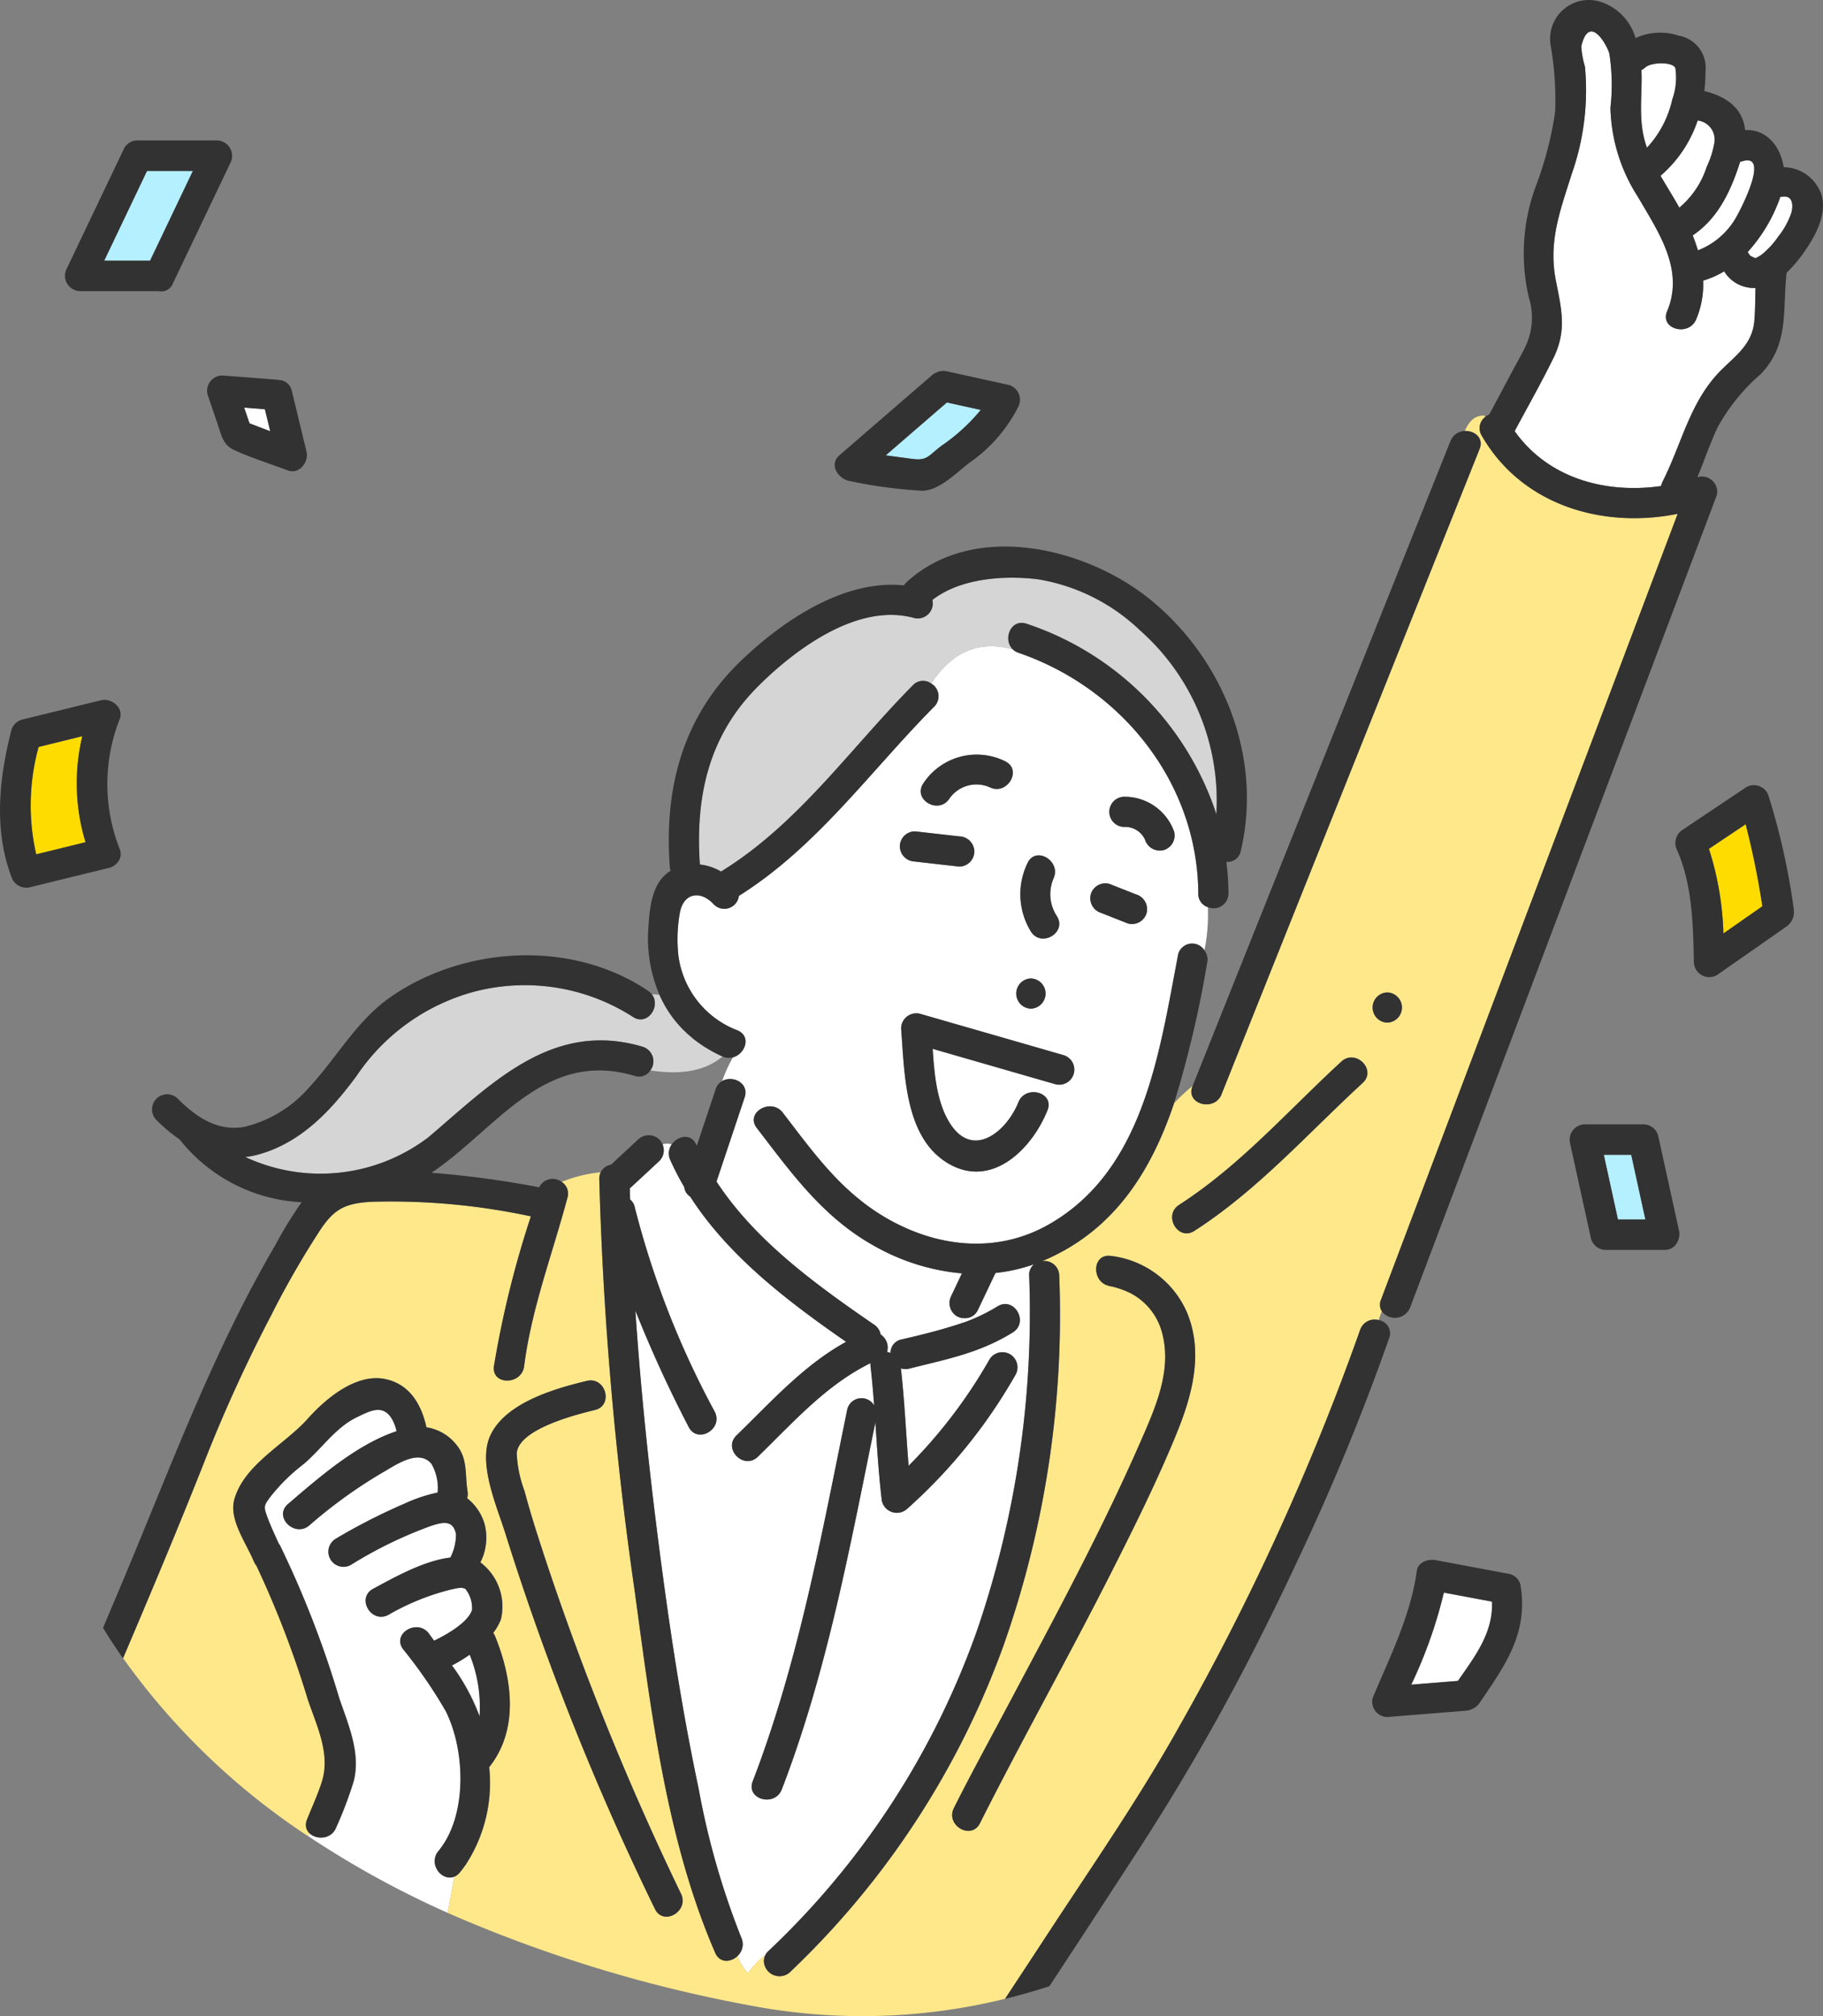 <svg xmlns="http://www.w3.org/2000/svg" width="141.876" height="156.875" viewBox="0 0 141.876 156.875">
  <rect x="0" y="0" width="141.876" height="156.875" fill="#808080" stroke="none"/>
  <g id="グループ_500" data-name="グループ 500" transform="translate(-941.216 -1485.596)">
    <g id="グループ_499" data-name="グループ 499" transform="translate(941.216 1485.596)">
      <g id="グループ_505" data-name="グループ 505" transform="translate(0 0)">
        <path id="パス_529" data-name="パス 529" d="M309.5,42.919a1.234,1.234,0,0,1,.113-.346c1.513-2.979,2.129-6.256,4.574-8.684,1.189-1.18,2.408-2.024,2.565-3.809.075-.855.064-1.713.093-2.572a2.708,2.708,0,0,1-2.439-1.291,6.982,6.982,0,0,1-1.636.72,7.037,7.037,0,0,1-.541,3.012c-.578,1.375-2.851.767-2.265-.624,1.367-3.247-.685-6.165-2.264-8.893a13.344,13.344,0,0,1-2.146-6.955,15.517,15.517,0,0,0-.089-4.217c-.175-.639-1.56-3.156-2.181-.544a6.939,6.939,0,0,0,.285,1.565,19.563,19.563,0,0,1-1.024,8.345c-.889,2.829-1.834,5.255-1.244,8.276.442,2.261.878,3.9-.19,6.078-.942,1.917-2,3.784-3.009,5.667,2.6,3.676,7.071,4.894,11.4,4.272" transform="translate(-180.219 -5.107)" fill="#fff"/>
        <path id="パス_530" data-name="パス 530" d="M88.984,327.758a16.246,16.246,0,0,1,2.148,3.959,10.832,10.832,0,0,0-.766-4.8,12.175,12.175,0,0,1-1.382.84" transform="translate(-53.797 -198.183)" fill="#fff"/>
        <path id="パス_531" data-name="パス 531" d="M326.806,29.377c.421.733.874,1.449,1.291,2.176.058.1.114.2.17.305A6.932,6.932,0,0,0,330.4,28.67a7.11,7.11,0,0,0,.588-1.837,1.492,1.492,0,0,0-1.3-1.759,9.7,9.7,0,0,1-2.888,4.3" transform="translate(-197.575 -15.699)" fill="#fff"/>
        <path id="パス_532" data-name="パス 532" d="M344.074,44.534c.093.176.453.253.473.3a2.268,2.268,0,0,0,.54-.315,6.469,6.469,0,0,0,1.252-1.374,6.108,6.108,0,0,0,1.015-1.842c.138-.478.173-1.38-.687-1.257a1.325,1.325,0,0,1-.166.008,12.433,12.433,0,0,1-2.545,4.3,1.265,1.265,0,0,1,.119.18" transform="translate(-207.943 -24.741)" fill="#fff"/>
        <path id="パス_533" data-name="パス 533" d="M333.139,38.759c.154.383.291.771.408,1.162a5.821,5.821,0,0,0,2.895-2.437c.246-.372,2.829-5.212.555-4.492a1.317,1.317,0,0,1-.164.035c-.713,2.253-1.714,4.406-3.693,5.732" transform="translate(-201.404 -20.441)" fill="#fff"/>
        <path id="パス_534" data-name="パス 534" d="M323.42,20.368l.006.014a8.074,8.074,0,0,0,1.97-3.75,5.035,5.035,0,0,0,.24-2.455c-.236-.495-1.889-.454-2.342-.036a1.248,1.248,0,0,1-.3.2c.013.258.019.513.017.761-.017,1.811-.227,3.514.41,5.263" transform="translate(-195.252 -8.894)" fill="#fff"/>
        <path id="パス_535" data-name="パス 535" d="M78.448,197.677a15.572,15.572,0,0,0-12.319-1.961,16.058,16.058,0,0,0-9.181,6.562c-1.98,2.679-4.295,5.182-7.626,6.109a7.144,7.144,0,0,1-1.03.2,13.862,13.862,0,0,0,14.257-1.544c4.912-4.167,9.621-9.127,16.662-7.038a1.184,1.184,0,0,1,.6,1.847c2.011.313,4.121.189,5.615-1.085h0c-.28-.123-.547-.258-.806-.4-.082-.045-.159-.094-.238-.141-.174-.1-.346-.2-.51-.311-.087-.058-.17-.119-.254-.178-.149-.106-.3-.213-.437-.325-.081-.064-.159-.131-.237-.2q-.206-.175-.4-.359c-.07-.067-.138-.134-.206-.2-.132-.134-.257-.272-.379-.413-.054-.063-.11-.125-.163-.189-.134-.164-.26-.333-.381-.5-.032-.046-.068-.09-.1-.137a9.2,9.2,0,0,1-.8-1.446c-.19-.02-.382-.03-.577-.038l0,0a1.125,1.125,0,0,1,.161.291c.338.93-.628,2.139-1.649,1.452" transform="translate(-29.196 -118.566)" fill="#d5d5d5"/>
        <path id="パス_536" data-name="パス 536" d="M149.769,240.369c.091-.032.183-.062.274-.1a13.93,13.93,0,0,0,2.519-1.218c1.291-.8,2.469,1.235,1.186,2.028-2.606,1.61-5.136,2.076-8.052,2.815a1.147,1.147,0,0,1-.656-.019c.283,2.52.395,5.053.6,7.58a39.085,39.085,0,0,0,6.3-8.281,1.175,1.175,0,0,1,2.028,1.186A41.152,41.152,0,0,1,145.53,254.8a1.192,1.192,0,0,1-2-.83c-.227-1.958-.345-3.925-.479-5.89-1.971,9.632-3.739,19.341-7.281,28.551-.538,1.4-2.808.788-2.265-.624,3.591-9.339,5.358-19.192,7.363-28.956a1.141,1.141,0,0,1,2.087-.294c-.076-1.023-.164-2.045-.282-3.065a1.207,1.207,0,0,1,0-.223c-3.475,1.708-6.01,4.608-8.768,7.284-1.086,1.053-2.747-.607-1.661-1.661,2.7-2.621,5.229-5.462,8.528-7.281-4.51-3.135-9.15-6.654-12.134-11.3a.989.989,0,0,1-.459-.742,20.713,20.713,0,0,1-1.091-2.107,1.208,1.208,0,0,1,.117-1.211,1.075,1.075,0,0,0-.722,0,1.167,1.167,0,0,1-.246,1.286l-2.22,2.061c-.026.025-.057.043-.085.066.007.289.017.579.025.868a1.075,1.075,0,0,1,.365.619,69.042,69.042,0,0,0,6.222,15.9c.687,1.345-1.341,2.532-2.028,1.186a99.411,99.411,0,0,1-4.149-9.056c.475,7.093,1.258,14.175,2.217,21.2.729,5.346,1.582,10.684,2.7,15.963a60.738,60.738,0,0,0,3.33,11.635,1.23,1.23,0,0,1-.214,1.335c-.026.03-.057.056-.085.084a4.57,4.57,0,0,0,.815,1.346,5.9,5.9,0,0,1,1.373-1.431,1.172,1.172,0,0,1,.234-.309,63.239,63.239,0,0,0,16.223-24.949,76.256,76.256,0,0,0,4.052-27.6,1.042,1.042,0,0,1,.376-.872l0,0-.006,0a13.245,13.245,0,0,1-2.993.673l-1.4,2.945a1.087,1.087,0,0,1-.981.57,1.33,1.33,0,0,1-.263-.026c.009.146.016.29.017.431" transform="translate(-74.921 -137.405)" fill="#fff"/>
        <path id="パス_537" data-name="パス 537" d="M153.082,131.426l.012.007a1.144,1.144,0,0,1,.22,1.792c-4.985,5.031-9.115,10.908-15.2,14.723a1.142,1.142,0,0,1-1.952.662c-1.012-1.109-2.348-.919-2.641.643a11.837,11.837,0,0,0-.119,3.31,7.224,7.224,0,0,0,4.618,5.854c1.089.481.574,1.836-.363,2.093a10.8,10.8,0,0,0-.841,1.849c.814-.474,2.127.143,1.75,1.271q-1.093,3.274-2.189,6.548c3.029,4.627,7.779,8.047,12.274,11.139a1.162,1.162,0,0,1,.5.759,1.211,1.211,0,0,1,.5,1.357,1.413,1.413,0,0,1,.272.081,1.044,1.044,0,0,1,.832-1.047c1.67-.423,3.2-.738,4.7-1.264,0-.142-.008-.286-.017-.432a1.087,1.087,0,0,1-.363-.123,1.207,1.207,0,0,1-.421-1.607l.817-1.726a16.773,16.773,0,0,1-6.485-1.951c-4.188-2.219-6.676-5.71-9.482-9.366-.921-1.2,1.121-2.368,2.028-1.186,2.5,3.255,4.665,6.329,8.354,8.366,3.869,2.137,8.368,2.575,12.3.357,7.448-4.2,8.645-13.4,10.112-21.017a1.127,1.127,0,0,1,2.05-.33,13.893,13.893,0,0,0,.267-3.364,1.078,1.078,0,0,1-.747-1.063c-.047-8.6-5.949-15.967-13.984-18.725a1.194,1.194,0,0,1-.444-.274c-2.96-.815-4.935.511-6.365,2.661m15.008,8.808a4.091,4.091,0,0,1,3.9,2.707,1.183,1.183,0,0,1-.821,1.445,1.209,1.209,0,0,1-1.445-.821,1.7,1.7,0,0,0-1.634-.983,1.175,1.175,0,0,1,0-2.349m-2.586,7.6a1.183,1.183,0,0,1,1.445-.82l2.081.821a1.2,1.2,0,0,1,.821,1.445,1.183,1.183,0,0,1-1.445.82l-2.081-.821a1.2,1.2,0,0,1-.82-1.445m-13.684-4.9,3.451.389a1.2,1.2,0,0,1,1.174,1.174,1.181,1.181,0,0,1-1.174,1.174l-3.451-.389a1.2,1.2,0,0,1-1.174-1.174,1.182,1.182,0,0,1,1.174-1.174M162.762,162.6l-9.563-2.756c.129,2.019.33,4.228,1.371,5.835,1.794,2.766,4.4.572,5.3-1.682.556-1.388,2.827-.779,2.265.624-1.242,3.1-4.466,6.253-7.921,4.017-3.224-2.086-3.2-6.986-3.472-10.387a1.183,1.183,0,0,1,1.486-1.133l11.156,3.215a1.175,1.175,0,0,1-.624,2.265m-2.185-17.2c.625-1.376,2.649-.181,2.028,1.186a3.105,3.105,0,0,0,.265,2.938c.8,1.29-1.234,2.468-2.028,1.186a5.539,5.539,0,0,1-.265-5.309m.268,8.966a1.175,1.175,0,0,1,0,2.349,1.175,1.175,0,0,1,0-2.349M157.65,139.5a2.564,2.564,0,0,0-3.155.885c-.834,1.255-2.867.077-2.028-1.186a4.977,4.977,0,0,1,6.368-1.728c1.363.656.17,2.681-1.186,2.028" transform="translate(-80.614 -78.24)" fill="#fff"/>
        <path id="パス_538" data-name="パス 538" d="M163.064,118.623a23.253,23.253,0,0,1,14.754,14.827,17.7,17.7,0,0,0-5.938-14.312,15.015,15.015,0,0,0-7.955-3.977c-2.61-.317-6.034-.091-8.209,1.611a1.169,1.169,0,0,1-1.432,1.4c-4.381-1.212-9.3,2.471-12.2,5.385-3.806,3.835-4.823,8.576-4.464,13.8a4.1,4.1,0,0,1,1.651.548c.009-.006.015-.013.025-.019,5.992-3.693,10.021-9.548,14.9-14.474a1.075,1.075,0,0,1,1.428-.138c1.43-2.151,3.405-3.476,6.365-2.661a1.143,1.143,0,0,1-.334-.588c-.169-.792.426-1.738,1.4-1.4" transform="translate(-83.162 -70.089)" fill="#d5d5d5"/>
        <path id="パス_539" data-name="パス 539" d="M66.81,315.119l-.006,0a.882.882,0,0,1-.176.036.929.929,0,0,1-.115,0l-.043,0a.959.959,0,0,1-.112-.015l-.036-.009a1.1,1.1,0,0,1-.333-.142l-.049-.032c-.028-.019-.055-.04-.081-.061s-.037-.032-.056-.049-.046-.042-.068-.064a1.41,1.41,0,0,1-.1-.12c-.014-.018-.026-.038-.039-.057s-.042-.062-.06-.1l-.033-.062c-.018-.036-.034-.072-.049-.11-.008-.019-.015-.037-.022-.056a1.287,1.287,0,0,1-.047-.172c0-.009,0-.017,0-.026a1.207,1.207,0,0,1-.017-.156c0-.019,0-.038,0-.057a1.108,1.108,0,0,1,.009-.135c0-.019,0-.038.008-.056a1.185,1.185,0,0,1,.047-.187,1.247,1.247,0,0,1,.218-.387c2.273-2.733,2.113-7.831.578-10.894a37.193,37.193,0,0,0-3.327-4.83c-.888-1.228,1.151-2.4,2.028-1.185q.195.269.391.536c1.07-.516,2.646-1.439,2.955-2.392a2.391,2.391,0,0,0-.515-1.637c-.282-.174-.754-.032-1.087.036a18.763,18.763,0,0,0-4.91,1.981c-1.335.712-2.52-1.316-1.186-2.028,1.512-.807,3.906-2.185,6.009-2.428a4.023,4.023,0,0,0,.441-1.807c-.214-1.157-1.043-.946-1.923-.668a33.13,33.13,0,0,0-6.267,3.046,1.175,1.175,0,0,1-1.186-2.028A46.878,46.878,0,0,1,63,286.076a12.079,12.079,0,0,1,2.6-.871,3.8,3.8,0,0,0-.489-2.243c-1-1.171-2.748.082-3.8.685a37.6,37.6,0,0,0-5.7,4.113c-1.144.978-2.812-.677-1.661-1.661,2.39-2.045,5.34-4.64,8.448-5.665a3.6,3.6,0,0,0-.275-.8c-.706-1.387-1.755-.8-2.825-.284-1.706.827-2.734,2.479-4.192,3.687a14.275,14.275,0,0,0-2.482,2.439c-.518.7-.6.77-.323,1.532.265.735.6,1.452.927,2.171a1.217,1.217,0,0,1,.1.144,78.04,78.04,0,0,1,4.6,11.859c.7,2.062,1.689,4.258,1.136,6.47a30.586,30.586,0,0,1-1.369,3.618,1.19,1.19,0,0,1-.579.645,1.348,1.348,0,0,1-1.484-.195l-.147.208a73.386,73.386,0,0,0,10.537,5.83c.113.051.229.1.342.152l.527-2.826c-.024.01-.047.023-.071.03" transform="translate(-31.524 -169.079)" fill="#fff"/>
        <path id="パス_540" data-name="パス 540" d="M129.953,84.682a1.091,1.091,0,0,1,.281-1.451c-.031-.036-.062-.074-.093-.105-.814,0-1.2.53-1.5,1.2.749-.032,1.5.533,1.148,1.407l-2.512,6.28-17.569,43.922c-.556,1.388-2.826.779-2.265-.624l.008-.02a14.887,14.887,0,0,0-1.429,1.332c-1.753,5.2-4.582,9.83-10.033,12.2-.079.035-.161.062-.24.1a1.158,1.158,0,0,1,1.331,1.124,77.447,77.447,0,0,1-4.344,28.807A65.961,65.961,0,0,1,76.282,204.09c-.057.053-.111.108-.167.161a1.217,1.217,0,0,1-2.016-.773.987.987,0,0,1,.121-.58,5.9,5.9,0,0,0-1.373,1.432c.046.052.087.106.137.156-.05-.05-.091-.1-.137-.156-.22.3-.433.62-.646.939.212-.319.425-.635.646-.939a4.59,4.59,0,0,1-.815-1.346,1.353,1.353,0,0,1-.6.344.942.942,0,0,1-.694-.076,1.015,1.015,0,0,1-.431-.5c-3.8-8.73-4.994-18.811-6.271-28.159a276.675,276.675,0,0,1-2.757-32.063,1.152,1.152,0,0,1,.109-.523,10.668,10.668,0,0,0-3.032.748,1.077,1.077,0,0,1,.451,1.226c-1.157,4.352-2.8,8.628-3.371,13.115-.188,1.482-2.539,1.5-2.349,0a77.457,77.457,0,0,1,2.876-11.66,51.958,51.958,0,0,0-12.4-1.135c-1.961.117-2.842.494-3.933,2.1a68.1,68.1,0,0,0-3.854,6.68A115.957,115.957,0,0,0,30.6,164.4c-2.042,5.171-4.2,10.3-6.378,15.414a54.229,54.229,0,0,0,14.376,13.836l.147-.208a.931.931,0,0,1-.2-1.075c.028-.072.059-.144.089-.216.369-.917.8-1.836,1.083-2.777.652-2.131-.406-4.283-1.094-6.3A76.752,76.752,0,0,0,34.6,172.615a1.263,1.263,0,0,1-.2-.321c-.574-1.4-1.945-3.244-1.531-4.8.728-2.727,3.945-4.324,5.7-6.289,1.39-1.56,3.757-3.575,6.044-3.111,1.919.389,2.833,2,3.214,3.753A3.694,3.694,0,0,1,50.1,163.13c.979,1.134.711,2.334.931,3.7a1.246,1.246,0,0,1-.03.542,3.942,3.942,0,0,1,1.373,2.068,4.262,4.262,0,0,1-.343,2.922,4.305,4.305,0,0,1,1.6,4.424,4.151,4.151,0,0,1-.6,1.058,1.311,1.311,0,0,1,.147.265c1.326,3.284,1.882,7.223-.452,10.174h0a11.627,11.627,0,0,1-1.8,7.549c-.154.221-.314.44-.49.651a1.254,1.254,0,0,1-.163.164,1.056,1.056,0,0,1-.121.083c-.016.01-.031.023-.047.032a.871.871,0,0,1-.1.041l-.527,2.825a107.049,107.049,0,0,0,23.513,7.2,46.419,46.419,0,0,0,19.871-.513l.153-.233q1.634-2.481,3.262-4.966c3.489-5.325,7.143-10.594,10.239-16.162a193.389,193.389,0,0,0,13.979-30.681,1.188,1.188,0,0,1,1.441-.77c.078-.229.16-.459.25-.688a.973.973,0,0,1-.063-.9l2.959-7.834,12.847-34.018,7.285-19.291c-5.848,1.176-12.138-.661-15.254-6.093M65.615,199.325a210.067,210.067,0,0,1-11.636-29.2c-.633-2.046-2.146-5.4-1.21-7.562,1.128-2.6,5.028-3.723,7.547-4.327,1.471-.353,2.093,1.912.624,2.265-1.769.424-5.928,1.537-6.083,3.361a9.469,9.469,0,0,0,.6,2.921c.431,1.622.938,3.225,1.464,4.819A217.458,217.458,0,0,0,67.643,198.14c.656,1.356-1.37,2.546-2.028,1.186m40.62-37.061c-1.506,3.692-3.29,7.271-5.086,10.828-3.319,6.57-6.936,12.987-10.245,19.561-.68,1.352-2.706.161-2.028-1.186,1.349-2.681,2.8-5.313,4.2-7.963,3.6-6.782,7.283-13.571,10.358-20.612,1.136-2.6,2.422-5.488,1.649-8.384a4.849,4.849,0,0,0-2.6-3.165,7.469,7.469,0,0,0-1.128-.407c-.184-.056-.721-.129-.287-.077-1.485-.176-1.5-2.527,0-2.349a7.4,7.4,0,0,1,5.915,4.328c1.339,3.121.467,6.441-.75,9.425m14.457-27.21c-4.277,3.932-8.178,8.354-13.1,11.514-1.277.82-2.453-1.214-1.186-2.028,4.745-3.047,8.5-7.355,12.625-11.147,1.112-1.022,2.776.635,1.661,1.661m1.917-4.692a1.175,1.175,0,0,1,0-2.349,1.175,1.175,0,0,1,0,2.349" transform="translate(-14.641 -50.795)" fill="#ffe88a"/>
        <path id="パス_541" data-name="パス 541" d="M236.811,137.774,254.38,93.852l2.512-6.28c.35-.874-.4-1.439-1.148-1.407a1.223,1.223,0,0,0-1.117.783l-17.568,43.922-2.5,6.26-.008.02c-.562,1.4,1.709,2.013,2.265.624" transform="translate(-141.744 -52.631)" fill="#323232"/>
        <path id="パス_542" data-name="パス 542" d="M279.5,35.253c3.115,5.432,9.406,7.269,15.254,6.093l-7.285,19.291L274.626,94.655l-2.959,7.834a.972.972,0,0,0,.063.9,1.272,1.272,0,0,0,2.2-.279l8.056-21.331,12.847-34.018,2.958-7.834a1.182,1.182,0,0,0-1.445-1.445l-.055.018c.531-1.287.979-2.608,1.567-3.872a15.163,15.163,0,0,1,3.358-4.151c2.241-2.316,1.69-4.949,2.02-7.892a11.053,11.053,0,0,0,1.567-1.908c.768-1.136,1.53-2.664,1.17-4.079a3.151,3.151,0,0,0-2.967-2.226c-.239-1.585-1.314-2.973-3-2.884-.154-1.569-1.288-2.576-3.175-3.04a11.453,11.453,0,0,0,.09-1.552,2.516,2.516,0,0,0-2.071-2.751,4.583,4.583,0,0,0-3.372.182A4.172,4.172,0,0,0,288.9,1.556a3.018,3.018,0,0,0-4.031,3.324,24.909,24.909,0,0,1,.354,5.166,27.538,27.538,0,0,1-1.544,5.91,15.074,15.074,0,0,0-.514,8.521,5.268,5.268,0,0,1-.252,3.844c-.3.629-.658,1.238-.985,1.854L280.1,33.605a1.381,1.381,0,0,0-.315.2,1.091,1.091,0,0,0-.281,1.451m23.245-18.579a1.323,1.323,0,0,0,.167-.008c.86-.124.826.779.687,1.257a6.109,6.109,0,0,1-1.015,1.842,6.457,6.457,0,0,1-1.252,1.374,2.28,2.28,0,0,1-.54.315c-.021-.042-.38-.119-.473-.3a1.232,1.232,0,0,0-.119-.18,12.431,12.431,0,0,0,2.545-4.3M299.62,13.95a1.256,1.256,0,0,0,.165-.035c2.274-.72-.309,4.12-.556,4.492a5.823,5.823,0,0,1-2.895,2.437c-.116-.391-.254-.779-.408-1.162,1.98-1.326,2.98-3.479,3.693-5.732m-3.309-3.21a1.492,1.492,0,0,1,1.3,1.759,7.09,7.09,0,0,1-.588,1.837,6.935,6.935,0,0,1-2.136,3.189c-.057-.1-.113-.2-.17-.306-.417-.727-.87-1.443-1.291-2.176a9.693,9.693,0,0,0,2.888-4.3m-4.379-3.925a1.259,1.259,0,0,0,.3-.2c.453-.418,2.106-.459,2.342.036a5.039,5.039,0,0,1-.239,2.455,8.076,8.076,0,0,1-1.97,3.75l-.006-.014c-.637-1.749-.427-3.452-.41-5.264,0-.248,0-.5-.017-.761m-6.853,22.423c1.068-2.175.632-3.817.19-6.078-.59-3.021.355-5.448,1.244-8.276a19.569,19.569,0,0,0,1.024-8.345,6.965,6.965,0,0,1-.286-1.565c.621-2.612,2.006-.095,2.181.544a15.534,15.534,0,0,1,.089,4.217,13.346,13.346,0,0,0,2.146,6.955c1.579,2.727,3.631,5.646,2.264,8.893-.586,1.391,1.686,2,2.265.624a7.036,7.036,0,0,0,.541-3.012,6.968,6.968,0,0,0,1.636-.72,2.708,2.708,0,0,0,2.439,1.292c-.028.858-.017,1.716-.093,2.572-.157,1.785-1.376,2.628-2.565,3.808-2.445,2.428-3.06,5.705-4.573,8.684a1.25,1.25,0,0,0-.114.347c-4.327.621-8.8-.6-11.4-4.272,1.009-1.883,2.068-3.75,3.009-5.667" transform="translate(-164.191 -1.366)" fill="#323232"/>
        <path id="パス_543" data-name="パス 543" d="M226.87,261.063a1.19,1.19,0,0,0-1.442.77,193.352,193.352,0,0,1-13.978,30.681c-3.1,5.568-6.749,10.837-10.238,16.162q-1.628,2.485-3.262,4.966l-.153.233q1.747-.429,3.456-.988,3.654-5.556,7.272-11.135a174.175,174.175,0,0,0,9.355-16.441q1.357-2.7,2.64-5.447a179.046,179.046,0,0,0,7.174-17.407,1.034,1.034,0,0,0-.823-1.394" transform="translate(-119.58 -158.349)" fill="#323232"/>
        <path id="パス_544" data-name="パス 544" d="M178.276,167.288l3.451.39A1.182,1.182,0,0,0,182.9,166.5a1.2,1.2,0,0,0-1.174-1.174l-3.451-.39a1.182,1.182,0,0,0-1.174,1.174,1.2,1.2,0,0,0,1.174,1.174" transform="translate(-107.07 -100.253)" fill="#323232"/>
        <path id="パス_545" data-name="パス 545" d="M215.43,177.451l2.081.821a1.183,1.183,0,0,0,1.445-.821,1.2,1.2,0,0,0-.82-1.445l-2.081-.821a1.183,1.183,0,0,0-1.445.82,1.2,1.2,0,0,0,.82,1.445" transform="translate(-129.719 -106.415)" fill="#323232"/>
        <path id="パス_546" data-name="パス 546" d="M203.666,174.413a3.1,3.1,0,0,1-.265-2.938c.62-1.366-1.4-2.562-2.028-1.186a5.538,5.538,0,0,0,.265,5.309c.794,1.283,2.827.1,2.028-1.186" transform="translate(-121.41 -103.122)" fill="#323232"/>
        <path id="パス_547" data-name="パス 547" d="M201.159,196.245a1.175,1.175,0,0,0,0-2.349,1.175,1.175,0,0,0,0,2.349" transform="translate(-120.928 -117.763)" fill="#323232"/>
        <path id="パス_548" data-name="パス 548" d="M177.345,201.926c.27,3.4.248,8.3,3.472,10.386,3.454,2.235,6.679-.92,7.921-4.017.562-1.4-1.709-2.012-2.265-.624-.9,2.254-3.508,4.448-5.3,1.681-1.042-1.607-1.242-3.816-1.371-5.835l9.563,2.756a1.175,1.175,0,0,0,.624-2.265l-11.156-3.215a1.183,1.183,0,0,0-1.486,1.133" transform="translate(-107.215 -121.908)" fill="#323232"/>
        <path id="パス_549" data-name="パス 549" d="M129.317,145.372c.121.172.248.341.382.5.052.064.108.126.162.189.122.141.248.279.379.413.067.068.136.136.206.2q.193.184.4.359c.078.066.156.133.237.2.141.112.288.22.437.325.085.06.167.121.254.178.164.109.336.211.51.311.08.047.157.1.238.141.259.141.527.275.806.4h0a1.206,1.206,0,0,0,.821.064c.938-.257,1.453-1.611.364-2.093a7.223,7.223,0,0,1-4.618-5.854,11.819,11.819,0,0,1,.119-3.31c.293-1.562,1.629-1.752,2.641-.643a1.143,1.143,0,0,0,1.953-.662c6.081-3.815,10.211-9.692,15.2-14.723a1.144,1.144,0,0,0-.22-1.792,1.077,1.077,0,0,0-1.441.131c-4.881,4.926-8.911,10.781-14.9,14.474-.009.006-.015.013-.025.019a4.1,4.1,0,0,0-1.651-.548c-.359-5.228.658-9.97,4.464-13.8,2.893-2.914,7.815-6.6,12.2-5.385a1.169,1.169,0,0,0,1.432-1.4c2.175-1.7,5.6-1.928,8.209-1.611a15.017,15.017,0,0,1,7.955,3.977,17.7,17.7,0,0,1,5.938,14.312A23.252,23.252,0,0,0,157,114.92c-.976-.335-1.571.611-1.4,1.4a1.142,1.142,0,0,0,.777.862c8.035,2.757,13.938,10.127,13.984,18.725a1.077,1.077,0,0,0,.747,1.063,1.155,1.155,0,0,0,1.6-1.063,21.226,21.226,0,0,0-.161-2.465,1.03,1.03,0,0,0,1.115-.834c1.715-7.229-1.3-14.873-6.991-19.531-4.974-4.073-13.731-6.234-19.022-1.389a1.228,1.228,0,0,0-.2.246c-4.7-.492-9.506,2.808-12.7,5.882-4.522,4.346-5.976,9.9-5.518,16.025a1.291,1.291,0,0,0,.061.3c-1.451.865-1.625,2.832-1.726,4.358a11.192,11.192,0,0,0,.856,5.286,9.171,9.171,0,0,0,.8,1.446c.031.047.066.091.1.137" transform="translate(-77.101 -66.386)" fill="#323232"/>
        <path id="パス_550" data-name="パス 550" d="M204.882,262.215c1.217-2.984,2.089-6.3.75-9.424a7.4,7.4,0,0,0-5.915-4.329c-1.5-.178-1.485,2.173,0,2.349-.434-.051.1.021.287.077a7.478,7.478,0,0,1,1.129.407,4.85,4.85,0,0,1,2.6,3.165c.773,2.9-.512,5.782-1.649,8.384-3.075,7.041-6.757,13.83-10.358,20.612-1.407,2.65-2.855,5.282-4.2,7.963-.678,1.347,1.348,2.538,2.028,1.186,3.308-6.574,6.925-12.991,10.244-19.561,1.8-3.557,3.581-7.136,5.086-10.828" transform="translate(-113.287 -150.745)" fill="#323232"/>
        <path id="パス_551" data-name="パス 551" d="M135.268,214.493q-.731,2.19-1.464,4.379c-.012-.027-.026-.052-.038-.079-.409-.924-1.45-.691-1.912-.025a1.207,1.207,0,0,0-.116,1.211,20.721,20.721,0,0,0,1.091,2.108.989.989,0,0,0,.459.742c2.984,4.65,7.624,8.17,12.134,11.3-3.3,1.819-5.826,4.66-8.527,7.281-1.087,1.055.575,2.715,1.661,1.661,2.758-2.676,5.293-5.576,8.768-7.284a1.283,1.283,0,0,0,0,.223c.118,1.02.205,2.042.282,3.065a1.141,1.141,0,0,0-2.088.294c-2,9.764-3.772,19.617-7.363,28.956-.543,1.412,1.727,2.023,2.265.624,3.542-9.21,5.31-18.919,7.281-28.551.134,1.965.252,3.931.479,5.889a1.192,1.192,0,0,0,2,.83,41.174,41.174,0,0,0,8.434-10.437,1.175,1.175,0,0,0-2.028-1.186,39.1,39.1,0,0,1-6.3,8.281c-.2-2.526-.313-5.06-.6-7.58a1.147,1.147,0,0,0,.656.018c2.916-.738,5.445-1.2,8.051-2.814,1.284-.793.106-2.826-1.186-2.028a13.955,13.955,0,0,1-2.518,1.218,48.371,48.371,0,0,1-4.972,1.36,1.044,1.044,0,0,0-.832,1.047,1.374,1.374,0,0,0-.272-.081,1.211,1.211,0,0,0-.5-1.357,1.162,1.162,0,0,0-.5-.759c-4.495-3.092-9.245-6.512-12.274-11.139q1.094-3.274,2.189-6.548c.376-1.127-.936-1.745-1.75-1.271a1.143,1.143,0,0,0-.515.646" transform="translate(-79.577 -129.727)" fill="#323232"/>
        <path id="パス_552" data-name="パス 552" d="M33.393,217.282a68.094,68.094,0,0,1,3.854-6.68c1.091-1.607,1.972-1.984,3.933-2.1a51.96,51.96,0,0,1,12.4,1.135,77.409,77.409,0,0,0-2.876,11.66c-.19,1.5,2.161,1.482,2.349,0,.569-4.487,2.215-8.763,3.372-13.115a1.077,1.077,0,0,0-.451-1.226,1.159,1.159,0,0,0-1.746.42,75.35,75.35,0,0,0-8.381-1.131c5.072-3.406,8.755-9.632,15.808-7.54a1.044,1.044,0,0,0,1.22-.418,1.184,1.184,0,0,0-.6-1.847c-7.042-2.089-11.749,2.87-16.662,7.038a13.861,13.861,0,0,1-14.257,1.544,7.1,7.1,0,0,0,1.03-.2c3.331-.927,5.646-3.43,7.626-6.109a16.055,16.055,0,0,1,9.18-6.562,15.573,15.573,0,0,1,12.319,1.961c1.02.687,1.987-.523,1.648-1.453a1.117,1.117,0,0,0-.161-.291,1.251,1.251,0,0,0-.3-.284c-5.837-3.931-14.047-3.519-19.811.331-2.834,1.893-4.3,4.745-6.56,7.187a9.671,9.671,0,0,1-5.082,3.08c-2.093.353-3.752-.8-5.166-2.223a1.175,1.175,0,0,0-1.661,1.661,12.57,12.57,0,0,0,1.821,1.528,12.936,12.936,0,0,0,9.5,4.891,31.186,31.186,0,0,0-2.045,3.331c-4.757,8.119-7.982,16.842-11.6,25.488-.6,1.434-1.207,2.864-1.811,4.3q.747,1.211,1.554,2.366c2.176-5.118,4.336-10.244,6.378-15.414a116.048,116.048,0,0,1,5.173-11.317" transform="translate(-12.265 -114.996)" fill="#323232"/>
        <path id="パス_553" data-name="パス 553" d="M232.417,222.929c4.922-3.16,8.823-7.582,13.1-11.514,1.116-1.025-.549-2.683-1.661-1.661-4.124,3.791-7.879,8.1-12.625,11.147-1.268.814-.091,2.848,1.186,2.028" transform="translate(-139.465 -127.156)" fill="#323232"/>
        <path id="パス_554" data-name="パス 554" d="M271.3,198.988a1.175,1.175,0,0,0,0-2.349,1.175,1.175,0,0,0,0,2.349" transform="translate(-163.334 -119.421)" fill="#323232"/>
        <path id="パス_555" data-name="パス 555" d="M181.381,187.917c-1.467,7.614-2.663,16.816-10.112,21.017-3.931,2.218-8.43,1.779-12.3-.357-3.689-2.037-5.856-5.111-8.354-8.366-.908-1.183-2.949-.014-2.028,1.186,2.806,3.656,5.293,7.147,9.482,9.366a16.772,16.772,0,0,0,6.485,1.951l-.817,1.726a1.207,1.207,0,0,0,.421,1.607,1.187,1.187,0,0,0,.626.148,1.088,1.088,0,0,0,.981-.57l1.4-2.945a13.246,13.246,0,0,0,2.992-.673l.006,0,0,0a1.041,1.041,0,0,0-.375.872,76.256,76.256,0,0,1-4.052,27.6A63.24,63.24,0,0,1,149.5,265.432a1.032,1.032,0,0,0-.355.888,1.217,1.217,0,0,0,2.016.773c.057-.053.111-.108.167-.161a65.956,65.956,0,0,0,16.452-25.243,77.448,77.448,0,0,0,4.344-28.807,1.158,1.158,0,0,0-1.331-1.124c.08-.033.161-.061.24-.1,5.451-2.366,8.281-6.994,10.033-12.2a84.289,84.289,0,0,0,2.575-10.925,1.162,1.162,0,0,0-.216-.955,1.127,1.127,0,0,0-2.05.33" transform="translate(-89.69 -113.636)" fill="#323232"/>
        <path id="パス_556" data-name="パス 556" d="M183.432,153.28a2.564,2.564,0,0,1,3.155-.885c1.356.652,2.549-1.373,1.186-2.028a4.976,4.976,0,0,0-6.369,1.728c-.839,1.263,1.195,2.44,2.028,1.186" transform="translate(-109.55 -91.136)" fill="#323232"/>
        <path id="パス_557" data-name="パス 557" d="M219.483,160.488a1.7,1.7,0,0,1,1.634.983,1.209,1.209,0,0,0,1.445.82,1.183,1.183,0,0,0,.82-1.445,4.09,4.09,0,0,0-3.9-2.707,1.175,1.175,0,0,0,0,2.349" transform="translate(-132.006 -96.145)" fill="#323232"/>
        <path id="パス_558" data-name="パス 558" d="M120.946,225.086l-2.1,1.954a1.077,1.077,0,0,0-.8.587,1.152,1.152,0,0,0-.109.523,276.592,276.592,0,0,0,2.757,32.063c1.278,9.348,2.473,19.429,6.271,28.159a1.013,1.013,0,0,0,.431.5.942.942,0,0,0,.694.076,1.37,1.37,0,0,0,.689-.428,1.23,1.23,0,0,0,.214-1.335,60.774,60.774,0,0,1-3.33-11.635c-1.122-5.279-1.974-10.616-2.7-15.963-.959-7.026-1.742-14.108-2.217-21.2a99.3,99.3,0,0,0,4.149,9.056c.688,1.347,2.715.159,2.028-1.186a69.048,69.048,0,0,1-6.222-15.9,1.075,1.075,0,0,0-.365-.619c-.008-.289-.019-.579-.025-.868.028-.022.059-.041.085-.066l2.22-2.062a1.167,1.167,0,0,0,.246-1.285,1.129,1.129,0,0,0-.246-.376,1.194,1.194,0,0,0-1.661,0" transform="translate(-71.297 -136.416)" fill="#323232"/>
        <path id="パス_559" data-name="パス 559" d="M100.116,286.384c-.526-1.594-1.032-3.2-1.464-4.819a9.456,9.456,0,0,1-.6-2.92c.155-1.825,4.314-2.937,6.083-3.362,1.469-.352.847-2.618-.624-2.265-2.519.6-6.419,1.724-7.547,4.326-.936,2.16.577,5.516,1.21,7.562a210.1,210.1,0,0,0,11.635,29.2c.658,1.36,2.685.17,2.028-1.185a217.551,217.551,0,0,1-10.725-26.536" transform="translate(-57.839 -165.574)" fill="#323232"/>
        <path id="パス_560" data-name="パス 560" d="M65.843,302.8c2.334-2.952,1.778-6.891.452-10.174a1.271,1.271,0,0,0-.147-.265,4.139,4.139,0,0,0,.6-1.059,4.305,4.305,0,0,0-1.6-4.424,4.258,4.258,0,0,0,.343-2.922,3.941,3.941,0,0,0-1.372-2.068,1.248,1.248,0,0,0,.03-.542c-.22-1.368.048-2.567-.932-3.7a3.694,3.694,0,0,0-2.266-1.278c-.381-1.754-1.3-3.364-3.214-3.753-2.288-.464-4.655,1.551-6.044,3.111-1.75,1.965-4.967,3.563-5.7,6.29-.414,1.551.957,3.394,1.531,4.8a1.268,1.268,0,0,0,.195.321,76.716,76.716,0,0,1,4.013,10.456c.688,2.019,1.745,4.171,1.093,6.3-.287.941-.714,1.86-1.083,2.777-.029.072-.06.144-.088.216-.427,1.092.84,1.7,1.686,1.269a1.19,1.19,0,0,0,.579-.645,30.587,30.587,0,0,0,1.369-3.618c.552-2.212-.439-4.408-1.136-6.47a78.04,78.04,0,0,0-4.6-11.859,1.217,1.217,0,0,0-.1-.144c-.322-.72-.662-1.436-.927-2.171-.274-.762-.2-.83.323-1.532a14.288,14.288,0,0,1,2.482-2.439c1.458-1.208,2.486-2.86,4.192-3.687,1.07-.518,2.119-1.1,2.825.284a3.6,3.6,0,0,1,.275.8c-3.109,1.025-6.058,3.62-8.449,5.665-1.15.984.518,2.639,1.661,1.661a37.585,37.585,0,0,1,5.7-4.113c1.051-.6,2.8-1.857,3.8-.685a3.8,3.8,0,0,1,.489,2.243,12.081,12.081,0,0,0-2.6.871,46.907,46.907,0,0,0-5.348,2.734,1.175,1.175,0,0,0,1.186,2.028,33.145,33.145,0,0,1,6.267-3.046c.879-.278,1.709-.489,1.923.668a4.024,4.024,0,0,1-.442,1.807c-2.1.243-4.5,1.621-6.009,2.428-1.334.712-.149,2.74,1.186,2.028a18.775,18.775,0,0,1,4.909-1.981c.334-.068.806-.21,1.087-.036a2.391,2.391,0,0,1,.515,1.637c-.309.953-1.885,1.876-2.955,2.392q-.2-.268-.391-.536c-.877-1.214-2.916-.042-2.028,1.186a37.231,37.231,0,0,1,3.328,4.829c1.535,3.063,1.7,8.161-.578,10.894a1.246,1.246,0,0,0-.218.387,1.155,1.155,0,0,0-.047.187c0,.019-.005.038-.008.056a1.193,1.193,0,0,0-.009.135c0,.019,0,.038,0,.057a1.143,1.143,0,0,0,.017.156c0,.009,0,.017,0,.026a1.344,1.344,0,0,0,.047.172c.007.019.015.037.022.056.015.037.031.074.049.11s.021.042.033.062.039.064.06.1.025.039.038.057a1.415,1.415,0,0,0,.1.12c.022.023.045.044.068.064s.036.034.055.049.053.042.081.061l.049.032a1.106,1.106,0,0,0,.333.142l.037.009a1.047,1.047,0,0,0,.111.015l.043,0a.936.936,0,0,0,.115,0,.889.889,0,0,0,.176-.035l.006,0c.024-.008.047-.021.071-.03l.382-2.049-.382,2.049a.771.771,0,0,0,.1-.04c.016-.009.032-.022.048-.032a1.007,1.007,0,0,0,.121-.083,1.271,1.271,0,0,0,.163-.164c.176-.212.337-.43.491-.651a11.629,11.629,0,0,0,1.8-7.549h0m-.744-3.955a16.239,16.239,0,0,0-2.148-3.959,12.228,12.228,0,0,0,1.382-.84,10.826,10.826,0,0,1,.766,4.8" transform="translate(-27.764 -165.314)" fill="#323232"/>
        <path id="パス_561" data-name="パス 561" d="M20.509,41.984h3.57L27.411,35h-3.57l-3.332,6.982" transform="translate(-12.399 -21.701)" fill="#b4f0ff"/>
        <path id="パス_562" data-name="パス 562" d="M10.046,146.224l-3.4.836a17.058,17.058,0,0,0-.187,8.355l3.841-.943a15.775,15.775,0,0,1-.251-8.248" transform="translate(-3.637 -88.942)" fill="#ffdc00"/>
        <path id="パス_563" data-name="パス 563" d="M280.281,314.726a36.312,36.312,0,0,1-2.537,7.162l3.631-.292c1.341-1.914,2.765-3.784,2.649-6.168l-3.743-.7" transform="translate(-167.914 -190.812)" fill="#fff"/>
        <path id="パス_565" data-name="パス 565" d="M174.325,84.681l2.083.277c1.183.157,1.245-.275,2.3-1.053a14.6,14.6,0,0,0,3.013-2.759l-2.637-.58-4.759,4.115" transform="translate(-105.391 -49.247)" fill="#b4f0ff"/>
        <path id="パス_567" data-name="パス 567" d="M336.332,165.454a23.623,23.623,0,0,1,1.127,6.588l3.035-2.12a63.424,63.424,0,0,0-1.3-6.382l-2.858,1.914" transform="translate(-203.334 -99.41)" fill="#ffdc00"/>
        <path id="パス_568" data-name="パス 568" d="M315.636,228.593q.552,2.514,1.1,5.028h2.135l-1.1-5.028Z" transform="translate(-190.822 -138.739)" fill="#b4f0ff"/>
        <path id="パス_569" data-name="パス 569" d="M48.057,81.576l.417,1.222,1.61.614q-.208-.856-.415-1.712l-1.612-.125" transform="translate(-29.054 -49.858)" fill="#fff"/>
        <path id="パス_572" data-name="パス 572" d="M177.834,75.439,173,74.377a1.18,1.18,0,0,0-.7.051h0l-.062.026a1.254,1.254,0,0,0-.387.228L164.658,80.9c-.875.756-.069,1.9.839,2.025a37.107,37.107,0,0,0,5.623.748c1.309-.036,2.635-1.4,3.636-2.175a11.719,11.719,0,0,0,3.787-4.317,1.2,1.2,0,0,0-.709-1.743m-5.2,4.7c-1.054.779-1.117,1.211-2.3,1.054l-2.083-.277,4.759-4.115,2.636.58a14.578,14.578,0,0,1-3.013,2.759" transform="translate(-99.319 -45.487)" fill="#323232"/>
        <path id="パス_573" data-name="パス 573" d="M24.648,29H18.458a1.17,1.17,0,0,0-1.024.588l-4.464,9.355a1.2,1.2,0,0,0,1.025,1.785h6.1a.971.971,0,0,0,1.114-.588l4.464-9.355A1.2,1.2,0,0,0,24.648,29M19.44,38.357H15.87L19.2,31.375h3.57L19.44,38.357" transform="translate(-7.76 -18.074)" fill="#323232"/>
        <path id="パス_574" data-name="パス 574" d="M9.317,140.56c.343-.887-.658-1.656-1.459-1.459l-6.149,1.509a1.182,1.182,0,0,0-.828.829c-.951,3.745-1.377,7.686,0,11.382a1.217,1.217,0,0,0,1.459.828l6.149-1.509a1.1,1.1,0,0,0,.623-.383.99.99,0,0,0,.206-1.076,13.784,13.784,0,0,1,0-10.121m-6.5,10.529a17.062,17.062,0,0,1,.186-8.355l3.4-.836a15.771,15.771,0,0,0,.25,8.248l-3.84.943" transform="translate(0 -84.616)" fill="#323232"/>
        <path id="パス_575" data-name="パス 575" d="M337.006,156.685a1.2,1.2,0,0,0-1.743-.709l-4.945,3.31a1.23,1.23,0,0,0-.426,1.623c1.17,2.676,1.235,5.8,1.292,8.672a1.2,1.2,0,0,0,1.785,1.024l5.444-3.8a1.4,1.4,0,0,0,.545-1.34,53.61,53.61,0,0,0-1.952-8.778m-3.524,10.676a23.619,23.619,0,0,0-1.127-6.588l2.858-1.914a63.513,63.513,0,0,1,1.3,6.382l-3.035,2.12" transform="translate(-199.357 -94.73)" fill="#323232"/>
        <path id="パス_576" data-name="パス 576" d="M315.819,223.463a1.2,1.2,0,0,0-1.144-.871h-4.561a1.2,1.2,0,0,0-1.144,1.5l1.624,7.4a1.2,1.2,0,0,0,1.144.871H316.3a1.079,1.079,0,0,0,1.067-.736,1.171,1.171,0,0,0,.076-.766q-.812-3.7-1.624-7.4m-3.128,6.529q-.552-2.514-1.1-5.028h2.135l1.1,5.028Z" transform="translate(-186.773 -135.111)" fill="#323232"/>
        <path id="パス_577" data-name="パス 577" d="M280.734,309.384l-5.776-1.083c-.564-.106-1.367.153-1.459.829-.48,3.495-2.081,6.66-3.43,9.88a1.191,1.191,0,0,0,1.144,1.5l6.137-.494a1.231,1.231,0,0,0,.53-.165,1.2,1.2,0,0,0,.494-.423c2.029-2.984,3.825-5.459,3.188-9.217a1.148,1.148,0,0,0-.828-.828M276.7,317.7l-3.631.292a36.284,36.284,0,0,0,2.537-7.162l3.743.7c.115,2.384-1.308,4.254-2.649,6.168" transform="translate(-163.235 -186.914)" fill="#323232"/>
        <path id="パス_578" data-name="パス 578" d="M47.337,76.44a1.039,1.039,0,0,0-.991-.844,1.317,1.317,0,0,0-.153-.027l-4.264-.33a1.193,1.193,0,0,0-1.144,1.5l.788,2.308c.274.8.4,1.581,1.229,1.97,1.352.634,2.827,1.078,4.222,1.61.889.339,1.654-.654,1.459-1.459l-1.146-4.73m-3.29,2.526-.417-1.222,1.612.125.415,1.711-1.61-.614" transform="translate(-24.627 -46.025)" fill="#323232"/>
      </g>
    </g>
  </g>
</svg>
